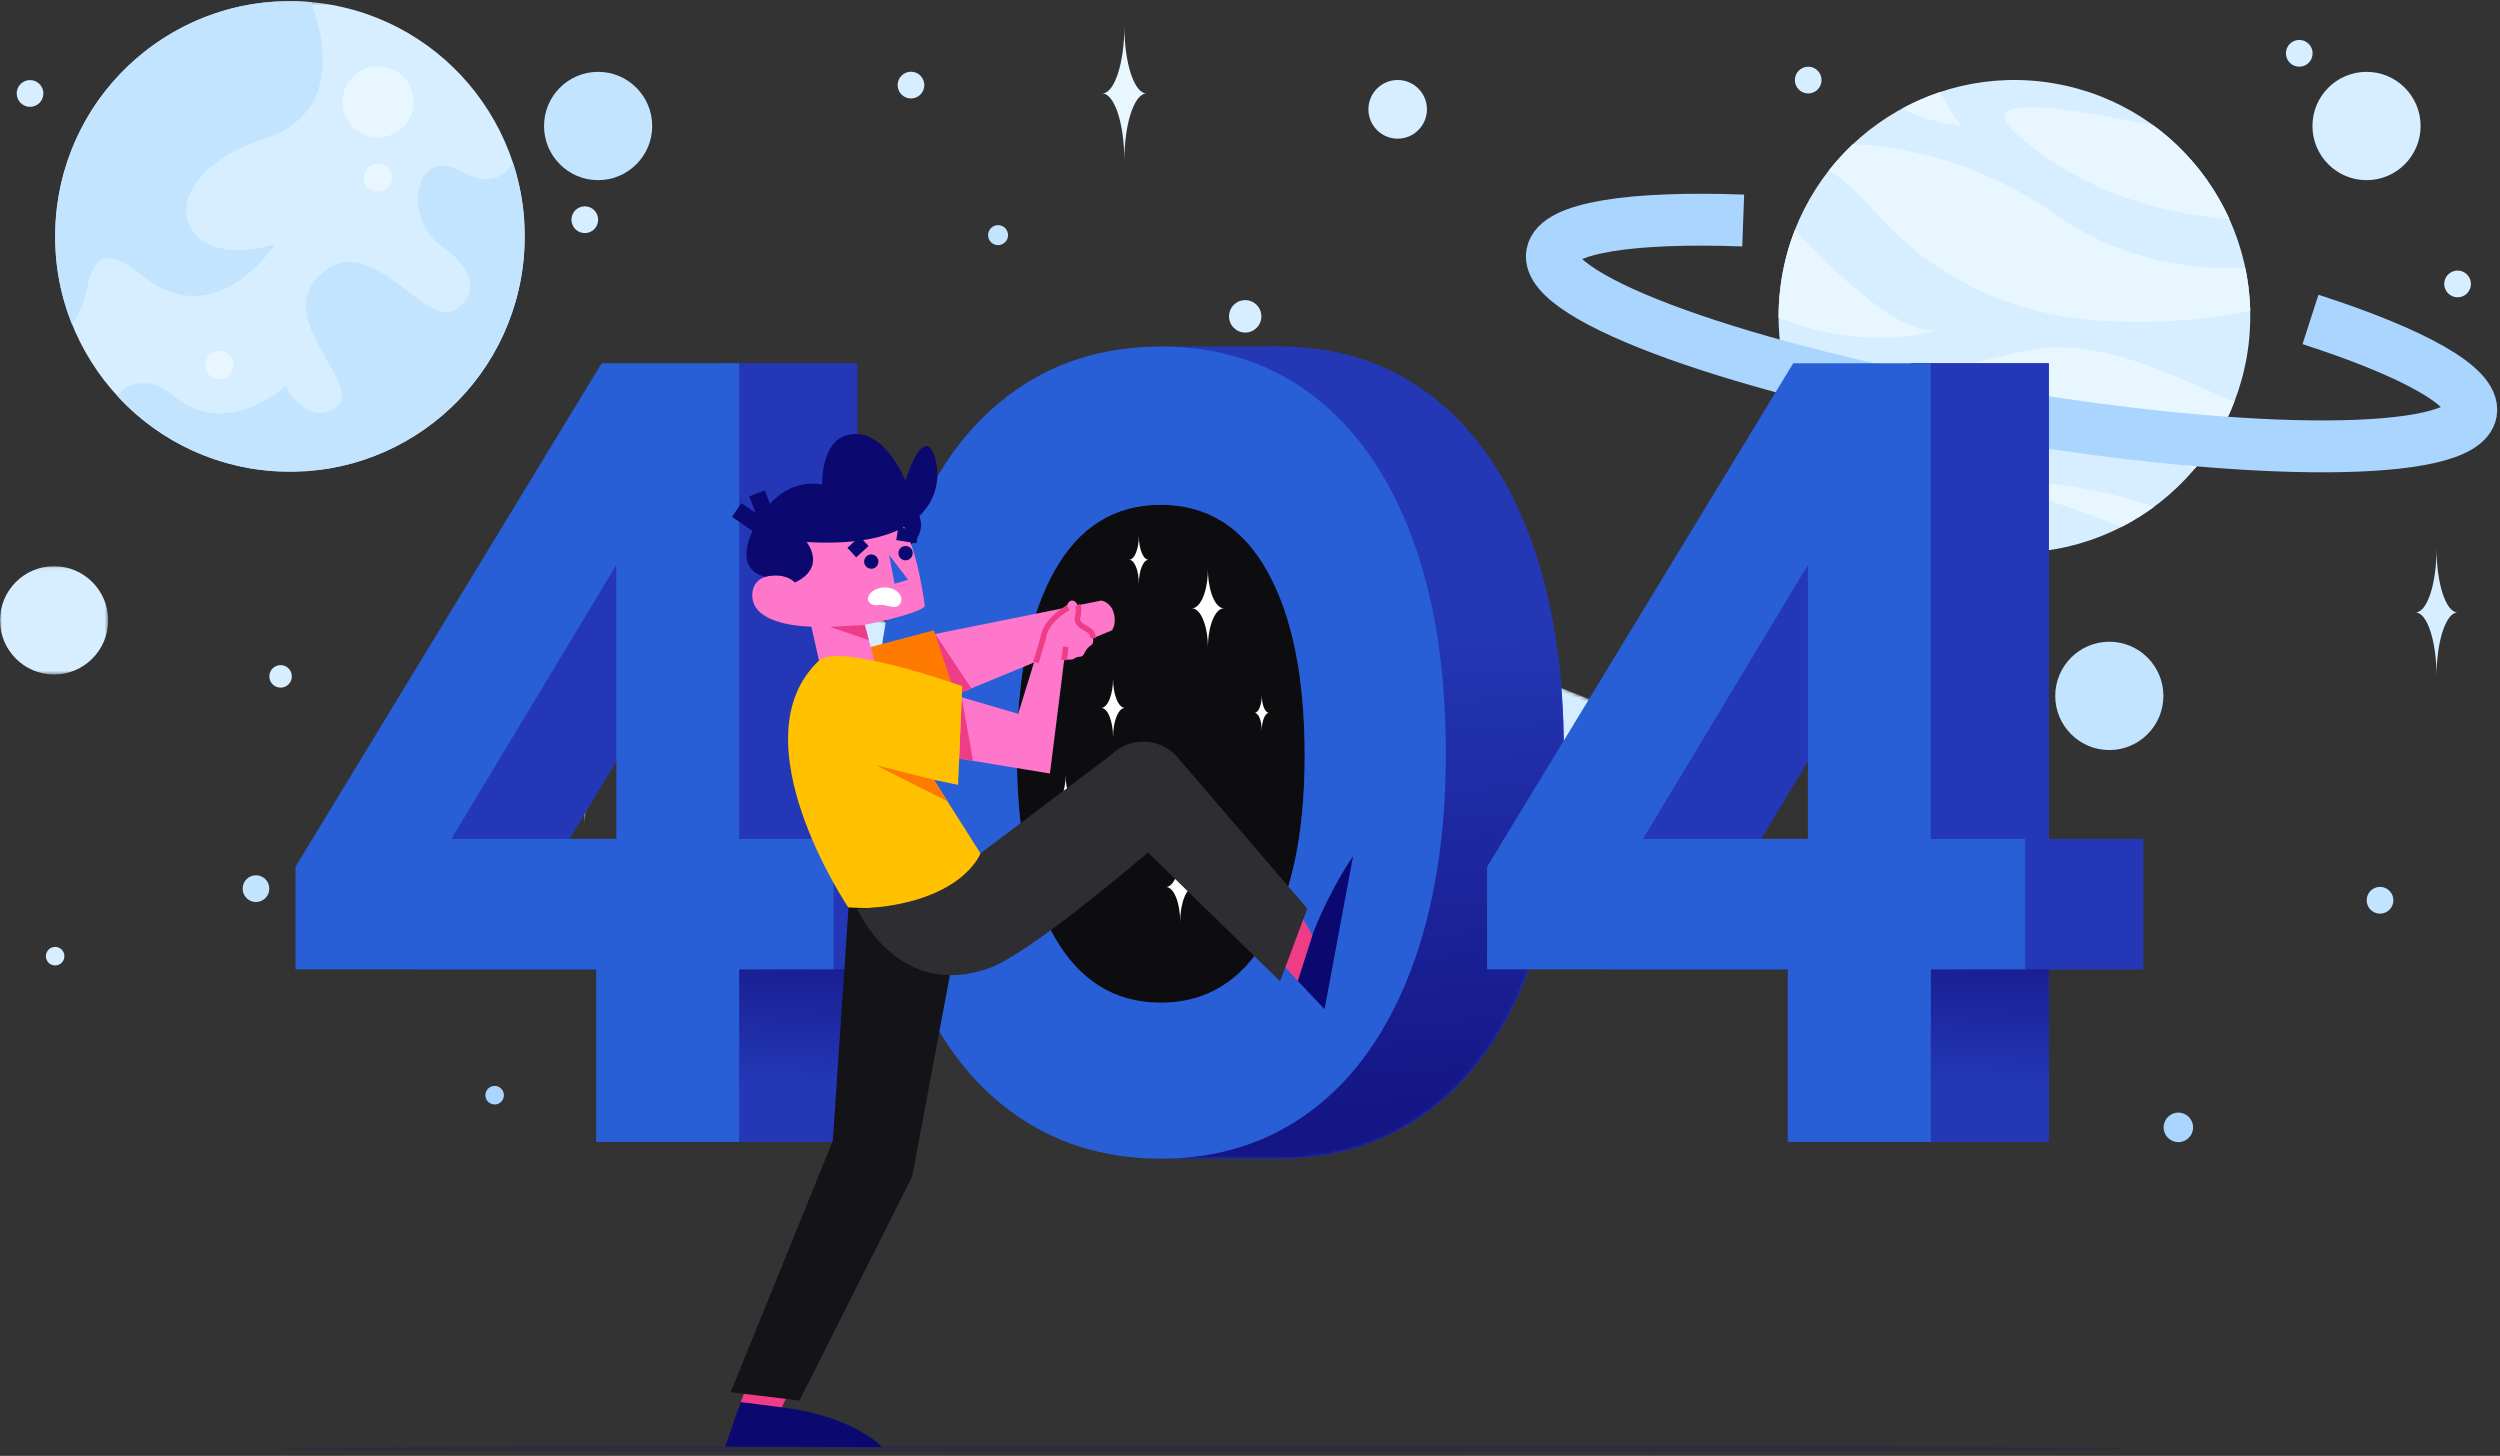 <svg xmlns="http://www.w3.org/2000/svg" xmlns:xlink="http://www.w3.org/1999/xlink" width="680" height="396" viewBox="0 0 680 396" fill="none"><rect x="0" y="0" width="680" height="396" fill="#333333" stroke="none"/><defs><path id="path_0"
        transform="translate(0 0.073) rotate(0 14.708 14.728)"
        d="M0,29.46L29.42,29.46L29.42,0L0,0L0,29.46Z" /><path id="path_1"
        transform="translate(0.109 0.281) rotate(0 98.785 49.109)"
        d="M188.58,98.22L197.57,75.76L8.99,0L0,22.46L188.58,98.22Z" /><linearGradient id="linear_0" x1="2.274%" y1="11.436%" x2="97.726%" y2="88.564%" gradientUnits="objectBoundingBox"><stop offset="0" stop-color="#D4EEFF" stop-opacity="1" /><stop offset="1" stop-color="#D4EEFF" stop-opacity="1" /></linearGradient><path id="path_2"
        transform="translate(0.167 0.256) rotate(0 82.179 40.717)"
        d="M157.01,81.43L164.36,63.07L7.35,0L0,18.36L157.01,81.43Z" /><linearGradient id="linear_1" x1="2.235%" y1="11.274%" x2="97.765%" y2="88.725%" gradientUnits="objectBoundingBox"><stop offset="0" stop-color="#D4EEFF" stop-opacity="1" /><stop offset="1" stop-color="#D4EEFF" stop-opacity="1" /></linearGradient><path id="path_3"
        transform="translate(0.214 0.308) rotate(0 63.868 64.004)"
        d="M0,128.01L127.74,128.01L127.74,0L0,0L0,128.01Z" /><path id="path_4"
        transform="translate(0.346 0.12) rotate(0 250.618 0.948)"
        d="M0,1.9L501.24,1.9L501.24,0L0,0L0,1.9Z" /><linearGradient id="linear_2" x1="52.04%" y1="-25.777%" x2="49.496%" y2="68.741%" gradientUnits="objectBoundingBox"><stop offset="0" stop-color="#151686" stop-opacity="1" /><stop offset="1" stop-color="#2438B6" stop-opacity="1" /></linearGradient><linearGradient id="linear_3" x1="52.04%" y1="-25.777%" x2="49.497%" y2="68.741%" gradientUnits="objectBoundingBox"><stop offset="0" stop-color="#151686" stop-opacity="1" /><stop offset="1" stop-color="#2438B6" stop-opacity="1" /></linearGradient><path id="path_5"
        transform="translate(0.272 0.348) rotate(0 77.662 110.443)"
        d="M36.28,13.34C24.56,22.22 15.58,34.94 9.35,51.51C3.12,68.08 0,87.78 0,110.6C0,133.22 3.15,152.85 9.47,169.53C15.78,186.18 24.81,198.91 36.53,207.7C39.28,209.77 42.14,211.59 45.12,213.18L45.12,220.89L77.79,220.89C93.57,220.89 107.28,216.49 118.92,207.7C130.55,198.91 139.53,186.18 145.85,169.53C152.17,152.85 155.32,133.22 155.32,110.6C155.32,87.78 152.2,68.08 145.97,51.51C139.74,34.94 130.8,22.22 119.16,13.34C107.53,4.44 93.74,0 77.79,0L45.12,0L45.12,7.69C42.05,9.3 39.11,11.2 36.28,13.34Z" /><linearGradient id="linear_4" x1="51.633%" y1="94.269%" x2="49.396%" y2="33.7%" gradientUnits="objectBoundingBox"><stop offset="0" stop-color="#151686" stop-opacity="1" /><stop offset="1" stop-color="#2438B6" stop-opacity="1" /></linearGradient><path id="path_6"
        transform="translate(0.346 0.017) rotate(0 7.998 35.947)"
        d="M2.54,71.89L16,61.54L12.48,0L0,36.63L2.54,71.89Z" /></defs><g opacity="1" transform="translate(-6.103515488575795e-7 0)  rotate(0 336.441 197.703)"><g opacity="1" transform="translate(0 19.345)  rotate(0 329.244 136.08)"><path id="Fill 1" fill-rule="evenodd" style="fill:#C3E4FF" transform="translate(147.978 0.198)  rotate(0 14.708 14.728)" opacity="1" d="M14.71,0C6.59,0 0,6.59 0,14.73C0,22.86 6.59,29.46 14.71,29.46C22.83,29.46 29.42,22.86 29.42,14.73C29.42,6.59 22.83,0 14.71,0Z " /><path id="Fill 3" fill-rule="evenodd" style="fill:#C3E4FF" transform="translate(559.025 155.208)  rotate(0 14.708 14.728)" opacity="1" d="M14.71,0C6.59,0 0,6.6 0,14.73C0,22.86 6.59,29.46 14.71,29.46C22.83,29.46 29.42,22.86 29.42,14.73C29.42,6.6 22.83,0 14.71,0Z " /><path id="Fill 5" fill-rule="evenodd" style="fill:#D6EEFF" transform="translate(628.988 0.198)  rotate(0 14.708 14.728)" opacity="1" d="M14.71,0C6.59,0 0,6.59 0,14.73C0,22.86 6.59,29.46 14.71,29.46C22.83,29.46 29.42,22.86 29.42,14.73C29.42,6.59 22.83,0 14.71,0Z " /><g opacity="1" transform="translate(0 134.585)  rotate(0 14.753 15.12)"><mask id="mask-0" fill="white"><use xlink:href="#path_0"></use></mask><g mask="url(#mask-0)"></g><g mask="url(#mask-0)"><path id="Fill 7" fill-rule="evenodd" style="fill:#D6EEFF" transform="translate(-0 0.073)  rotate(0 14.708 14.728)" opacity="1" d="M14.71,0C6.59,0 0,6.59 0,14.73C0,22.86 6.59,29.46 14.71,29.46C22.83,29.46 29.42,22.86 29.42,14.73C29.42,6.59 22.83,0 14.71,0Z " /></g></g><path id="Fill 10" fill-rule="evenodd" style="fill:#C3E4FF" transform="translate(287.335 242.199)  rotate(0 14.707 14.728)" opacity="1" d="M14.66,0C9.99,0.01 5.84,2.21 3.15,5.62C1.17,8.12 0,11.29 0,14.73C0,22.86 6.58,29.46 14.71,29.46C15.32,29.46 15.92,29.42 16.51,29.35C23.11,28.54 28.35,23.36 29.27,16.8C29.37,16.13 29.41,15.43 29.41,14.73C29.41,6.59 22.83,0 14.66,0Z " /><path id="Fill 12" fill-rule="evenodd" style="fill:#D6EEFF" transform="translate(303.499 258.599)  rotate(0 6.553 6.473)" opacity="1" d="M10.26,0C4.59,0 0,4.61 0,10.28C0,11.2 0.12,12.1 0.35,12.95C6.94,12.14 12.18,6.96 13.11,0.4C12.2,0.14 11.25,0 10.26,0Z " /><path id="Fill 14" fill-rule="evenodd" style="fill:#D6EEFF" transform="translate(290.481 242.198)  rotate(0 5.78 3.796)" opacity="1" d="M11.51,0C6.84,0.02 2.69,2.21 0,5.62C1.23,6.83 2.92,7.59 4.78,7.59C5.86,7.59 6.88,7.34 7.79,6.89C9.03,6.27 10.05,5.29 10.72,4.09C11.25,3.11 11.56,1.99 11.56,0.81C11.56,0.53 11.54,0.26 11.51,0Z " /><path id="Fill 16" fill-rule="evenodd" style="fill:#D6EEFF" transform="translate(298.263 246.265)  rotate(0 2.618 2.622)" opacity="1" d="M2.62,0C1.17,0 0,1.17 0,2.62C0,4.07 1.17,5.24 2.62,5.24C4.06,5.24 5.24,4.07 5.24,2.62C5.24,1.17 4.06,0 2.62,0Z " /></g><g opacity="1" transform="translate(4.32 0)  rotate(0 334.281 197.703)"><g opacity="1" transform="translate(153.248 139.064)  rotate(0 98.953 49.32)"><mask id="mask-1" fill="white"><use xlink:href="#path_1"></use></mask><g mask="url(#mask-1)"></g><g mask="url(#mask-1)"><path id="Fill 19" fill-rule="evenodd" fill="url(#linear_0)" transform="translate(0.109 0.281)  rotate(0 98.785 49.109)" opacity="1" d="M188.58,98.22L197.57,75.76L8.99,0L0,22.46L188.58,98.22Z " /></g></g><g opacity="1" transform="translate(286.788 136.242)  rotate(0 82.401 41.04)"><mask id="mask-2" fill="white"><use xlink:href="#path_2"></use></mask><g mask="url(#mask-2)"></g><g mask="url(#mask-2)"><path id="Fill 22" fill-rule="evenodd" fill="url(#linear_1)" transform="translate(0.167 0.256)  rotate(0 82.179 40.717)" opacity="1" d="M157.01,81.43L164.36,63.07L7.35,0L0,18.36L157.01,81.43Z " /></g></g><g opacity="1" transform="translate(0 0)  rotate(0 334.281 155.88)"><path id="Fill 25" fill-rule="evenodd" style="fill:#D6EEFF" transform="translate(437.768 198.857)  rotate(0 9.873 9.894)" opacity="1" d="M13.55,0.71C8.49,-1.32 2.74,1.14 0.71,6.21C-1.32,11.29 1.14,17.04 6.2,19.08C11.26,21.11 17.01,18.64 19.04,13.58C21.06,8.5 18.61,2.74 13.55,0.71Z " /><path id="Fill 27" fill-rule="evenodd" style="fill:#D6EEFF" transform="translate(334.356 214.225)  rotate(0 12.079 12.104)" opacity="1" d="M16.57,0.87C10.38,-1.61 3.35,1.4 0.87,7.6C-1.61,13.81 1.4,20.85 7.59,23.34C13.78,25.82 20.81,22.81 23.29,16.61C25.77,10.4 22.76,3.36 16.57,0.87Z " /><path id="Fill 29" fill-rule="evenodd" style="fill:#AAD5FF" transform="translate(339.479 219.36)  rotate(0 6.955 6.97)" opacity="1" d="M9.54,0.5C5.98,-0.93 1.93,0.81 0.5,4.38C-0.93,7.95 0.8,12.01 4.37,13.44C7.93,14.87 11.98,13.13 13.41,9.56C14.84,5.99 13.11,1.93 9.54,0.5Z " /><path id="Fill 31" fill-rule="evenodd" style="fill:#AAD5FF" transform="translate(442.332 203.43)  rotate(0 5.309 5.321)" opacity="1" d="M7.28,0.38C4.56,-0.71 1.47,0.62 0.38,3.34C-0.71,6.07 0.61,9.17 3.33,10.26C6.06,11.35 9.15,10.03 10.24,7.3C11.33,4.57 10.01,1.48 7.28,0.38Z " /><path id="Fill 33" fill-rule="evenodd" style="fill:#D6EEFF" transform="translate(149.712 193.603)  rotate(0 5.037 15.313)" opacity="1" d="M5.04,0C5.04,8.46 2.78,15.31 0,15.31C2.78,15.31 5.04,22.17 5.04,30.63C5.04,22.17 7.29,15.31 10.07,15.31C7.29,15.31 5.04,8.46 5.04,0Z " /><path id="Fill 35" fill-rule="evenodd" style="fill:#C3E4FF" transform="translate(61.673 238.074)  rotate(0 3.632 3.64)" opacity="1" d="M3.63,0C1.63,0 0,1.63 0,3.64C0,5.65 1.63,7.28 3.63,7.28C5.64,7.28 7.26,5.65 7.26,3.64C7.26,1.63 5.64,0 3.63,0Z " /><path id="Fill 37" fill-rule="evenodd" style="fill:#C3E4FF" transform="translate(225.859 229.659)  rotate(0 3.632 3.64)" opacity="1" d="M3.63,0C1.63,0 0,1.63 0,3.64C0,5.65 1.63,7.28 3.63,7.28C5.64,7.28 7.26,5.65 7.26,3.64C7.26,1.63 5.64,0 3.63,0Z " /><path id="Fill 39" fill-rule="evenodd" style="fill:#AAD5FF" transform="translate(188.165 108.135)  rotate(0 6.144 6.157)" opacity="1" d="M6.14,0C2.75,0 0,2.76 0,6.16C0,9.56 2.75,12.31 6.14,12.31C9.54,12.31 12.29,9.56 12.29,6.16C12.29,2.76 9.54,0 6.14,0Z " /><path id="Fill 41" fill-rule="evenodd" style="fill:#D6EEFF" transform="translate(239.835 19.506)  rotate(0 3.632 3.64)" opacity="1" d="M3.63,0C1.63,0 0,1.63 0,3.64C0,5.65 1.63,7.28 3.63,7.28C5.64,7.28 7.26,5.65 7.26,3.64C7.26,1.63 5.64,0 3.63,0Z " /><path id="Fill 43" fill-rule="evenodd" style="fill:#D6EEFF" transform="translate(151.116 56.12)  rotate(0 3.632 3.64)" opacity="1" d="M3.63,0C1.63,0 0,1.63 0,3.64C0,5.65 1.63,7.28 3.63,7.28C5.64,7.28 7.26,5.65 7.26,3.64C7.26,1.63 5.64,0 3.63,0Z " /><path id="Fill 45" fill-rule="evenodd" style="fill:#D6EEFF" transform="translate(0.219 21.78)  rotate(0 3.632 3.64)" opacity="1" d="M3.63,0C1.63,0 0,1.63 0,3.64C0,5.65 1.63,7.28 3.63,7.28C5.64,7.28 7.26,5.65 7.26,3.64C7.26,1.63 5.64,0 3.63,0Z " /><path id="Fill 47" fill-rule="evenodd" style="fill:#D6EEFF" transform="translate(617.449 10.86)  rotate(0 3.632 3.64)" opacity="1" d="M3.63,0C1.63,0 0,1.63 0,3.64C0,5.65 1.63,7.28 3.63,7.28C5.64,7.28 7.26,5.65 7.26,3.64C7.26,1.63 5.64,0 3.63,0Z " /><path id="Fill 49" fill-rule="evenodd" style="fill:#D6EEFF" transform="translate(660.511 73.588)  rotate(0 3.632 3.64)" opacity="1" d="M3.63,0C1.63,0 0,1.63 0,3.64C0,5.65 1.63,7.28 3.63,7.28C5.64,7.28 7.26,5.65 7.26,3.64C7.26,1.63 5.64,0 3.63,0Z " /><path id="Fill 51" fill-rule="evenodd" style="fill:#D6EEFF" transform="translate(472.187 123.521)  rotate(0 3.632 3.64)" opacity="1" d="M3.63,0C1.63,0 0,1.63 0,3.64C0,5.65 1.63,7.28 3.63,7.28C5.64,7.28 7.26,5.65 7.26,3.64C7.26,1.63 5.64,0 3.63,0Z " /><path id="Fill 53" fill-rule="evenodd" style="fill:#D6EEFF" transform="translate(483.882 18.14)  rotate(0 3.632 3.64)" opacity="1" d="M3.63,0C1.63,0 0,1.63 0,3.64C0,5.65 1.63,7.28 3.63,7.28C5.64,7.28 7.26,5.65 7.26,3.64C7.26,1.63 5.64,0 3.63,0Z " /><path id="Fill 55" fill-rule="evenodd" style="fill:#C3E4FF" transform="translate(639.416 241.233)  rotate(0 3.632 3.64)" opacity="1" d="M3.63,0C1.63,0 0,1.63 0,3.64C0,5.65 1.63,7.28 3.63,7.28C5.64,7.28 7.26,5.65 7.26,3.64C7.26,1.63 5.64,0 3.63,0Z " /><path id="Fill 57" fill-rule="evenodd" style="fill:#E8F6FF" transform="translate(295.478 7.086)  rotate(0 6.031 18.334)" opacity="1" d="M6.03,0C6.03,10.12 3.33,18.33 0,18.33C3.33,18.33 6.03,26.54 6.03,36.67C6.03,26.54 8.73,18.33 12.06,18.33C8.73,18.33 6.03,10.12 6.03,0Z " /><path id="Fill 59" fill-rule="evenodd" style="fill:#E8F6FF" transform="translate(483.85 226.329)  rotate(0 7.297 22.184)" opacity="1" d="M7.3,0C7.3,12.25 4.03,22.18 0,22.18C4.03,22.18 7.3,32.12 7.3,44.37C7.3,32.12 10.56,22.18 14.59,22.18C10.56,22.18 7.3,12.25 7.3,0Z " /><path id="Fill 61" fill-rule="evenodd" style="fill:#D6EEFF" transform="translate(197.156 270.697)  rotate(0 6.708 20.396)" opacity="1" d="M6.71,0C6.71,11.26 3.71,20.4 0,20.4C3.71,20.4 6.71,29.53 6.71,40.79C6.71,29.53 9.71,20.4 13.42,20.4C9.71,20.4 6.71,11.26 6.71,0Z " /><path id="Fill 63" fill-rule="evenodd" style="fill:#D6EEFF" transform="translate(652.703 149.195)  rotate(0 5.72 17.391)" opacity="1" d="M5.72,0C5.72,9.6 3.16,17.39 0,17.39C3.16,17.39 5.72,25.18 5.72,34.78C5.72,25.18 8.28,17.39 11.44,17.39C8.28,17.39 5.72,9.6 5.72,0Z " /><path id="Fill 65" fill-rule="evenodd" style="fill:#D6EEFF" transform="translate(373.44 300.417)  rotate(0 3.107 3.114)" opacity="1" d="M3.11,0C1.39,0 0,1.39 0,3.11C0,4.83 1.39,6.23 3.11,6.23C4.82,6.23 6.21,4.83 6.21,3.11C6.21,1.39 4.82,0 3.11,0Z " /><path id="Fill 67" fill-rule="evenodd" style="fill:#D6EEFF" transform="translate(329.978 81.638)  rotate(0 4.401 4.41)" opacity="1" d="M4.4,0C1.97,0 0,1.97 0,4.41C0,6.85 1.97,8.82 4.4,8.82C6.83,8.82 8.8,6.85 8.8,4.41C8.8,1.97 6.83,0 4.4,0Z " /><path id="Fill 69" fill-rule="evenodd" style="fill:#C3E4FF" transform="translate(264.441 61.237)  rotate(0 2.713 2.719)" opacity="1" d="M2.71,0C1.21,0 0,1.22 0,2.72C0,4.22 1.21,5.44 2.71,5.44C4.21,5.44 5.43,4.22 5.43,2.72C5.43,1.22 4.21,0 2.71,0Z " /><path id="Fill 71" fill-rule="evenodd" style="fill:#D6EEFF" transform="translate(367.888 21.758)  rotate(0 7.961 7.979)" opacity="1" d="M7.96,0C3.56,0 0,3.57 0,7.98C0,12.38 3.56,15.96 7.96,15.96C12.36,15.96 15.92,12.38 15.92,7.98C15.92,3.57 12.36,0 7.96,0Z " /><path id="Fill 73" fill-rule="evenodd" style="fill:#AAD5FF" transform="translate(584.183 302.627)  rotate(0 4.01 4.018)" opacity="1" d="M4.01,0C1.8,0 0,1.8 0,4.02C0,6.24 1.8,8.04 4.01,8.04C6.22,8.04 8.02,6.24 8.02,4.02C8.02,1.8 6.22,0 4.01,0Z " /><path id="Fill 75" fill-rule="evenodd" style="fill:#AAD5FF" transform="translate(127.703 295.364)  rotate(0 2.521 2.527)" opacity="1" d="M2.52,0C1.13,0 0,1.13 0,2.53C0,3.92 1.13,5.05 2.52,5.05C3.91,5.05 5.04,3.92 5.04,2.53C5.04,1.13 3.91,0 2.52,0Z " /><path id="Fill 77" fill-rule="evenodd" style="fill:#AAD5FF" transform="translate(398.752 137.148)  rotate(0 2.521 2.527)" opacity="1" d="M2.52,0C1.13,0 0,1.13 0,2.53C0,3.92 1.13,5.05 2.52,5.05C3.91,5.05 5.04,3.92 5.04,2.53C5.04,1.13 3.91,0 2.52,0Z " /><path id="Fill 79" fill-rule="evenodd" style="fill:#D6EEFF" transform="translate(288.48 164.06)  rotate(0 2.521 2.527)" opacity="1" d="M2.52,0C1.13,0 0,1.13 0,2.53C0,3.92 1.13,5.05 2.52,5.05C3.91,5.05 5.04,3.92 5.04,2.53C5.04,1.13 3.91,0 2.52,0Z " /><path id="Fill 81" fill-rule="evenodd" style="fill:#D6EEFF" transform="translate(204.446 120.611)  rotate(0 2.521 2.527)" opacity="1" d="M2.52,0C1.13,0 0,1.13 0,2.53C0,3.92 1.13,5.05 2.52,5.05C3.91,5.05 5.04,3.92 5.04,2.53C5.04,1.13 3.91,0 2.52,0Z " /><path id="Fill 83" fill-rule="evenodd" style="fill:#D6EEFF" transform="translate(8.158 257.553)  rotate(0 2.521 2.527)" opacity="1" d="M2.52,0C1.13,0 0,1.13 0,2.53C0,3.92 1.13,5.05 2.52,5.05C3.91,5.05 5.04,3.92 5.04,2.53C5.04,1.13 3.91,0 2.52,0Z " /><path id="Fill 85" fill-rule="evenodd" style="fill:#D6EEFF" transform="translate(178.447 164.06)  rotate(0 2.521 2.527)" opacity="1" d="M2.52,0C1.13,0 0,1.13 0,2.53C0,3.92 1.13,5.05 2.52,5.05C3.91,5.05 5.04,3.92 5.04,2.53C5.04,1.13 3.91,0 2.52,0Z " /><path id="Fill 87" fill-rule="evenodd" style="fill:#D6EEFF" transform="translate(68.938 180.91)  rotate(0 3.061 3.067)" opacity="1" d="M3.06,0C1.37,0 0,1.37 0,3.07C0,4.76 1.37,6.13 3.06,6.13C4.75,6.13 6.12,4.76 6.12,3.07C6.12,1.37 4.75,0 3.06,0Z " /><g opacity="1" transform="translate(10.458 0)  rotate(0 64.05 64.44)"><mask id="mask-3" fill="white"><use xlink:href="#path_3"></use></mask><g mask="url(#mask-3)"></g><g mask="url(#mask-3)"><path id="Fill 89" fill-rule="evenodd" style="fill:#D6EEFF" transform="translate(0.214 0.308)  rotate(0 63.868 64.004)" opacity="1" d="M127.21,72.15C131.7,37.08 106.98,5.02 71.99,0.52C37.01,-3.97 5.02,20.8 0.52,55.86C-3.96,90.92 20.76,122.98 55.74,127.48C90.73,131.98 122.72,107.21 127.21,72.15Z " /></g></g><path id="Fill 92" fill-rule="evenodd" style="fill:#E8F6FF" transform="translate(88.837 18.005)  rotate(0 9.672 9.692)" opacity="1" d="M19.26,10.92C19.94,5.62 16.2,0.76 10.9,0.08C5.6,-0.6 0.76,3.15 0.08,8.46C-0.6,13.77 3.14,18.62 8.44,19.3C13.74,19.99 18.58,16.23 19.26,10.92Z " /><path id="Fill 94" fill-rule="evenodd" style="fill:#E8F6FF" transform="translate(94.617 44.432)  rotate(0 3.856 3.864)" opacity="1" d="M7.68,4.36C7.95,2.24 6.46,0.3 4.35,0.03C2.23,-0.24 0.3,1.26 0.03,3.37C-0.24,5.49 1.25,7.42 3.37,7.7C5.48,7.97 7.41,6.47 7.68,4.36Z " /><path id="Fill 96" fill-rule="evenodd" style="fill:#E8F6FF" transform="translate(51.491 95.406)  rotate(0 3.856 3.864)" opacity="1" d="M7.68,4.36C7.95,2.24 6.46,0.3 4.35,0.03C2.23,-0.24 0.3,1.26 0.03,3.37C-0.24,5.49 1.25,7.42 3.37,7.7C5.48,7.97 7.41,6.47 7.68,4.36Z " /><path id="Fill 98" fill-rule="evenodd" style="fill:#C3E4FF" transform="translate(10.672 0.311)  rotate(0 36.4 43.89)" opacity="1" d="M59.81,66.11C32.24,74.57 24.61,48.08 56.65,37.56C76.52,31.05 74.25,13.02 69.66,0.27C35.6,-2.86 4.91,21.58 0.52,55.86C-0.91,67.07 0.64,77.98 4.56,87.78C5.9,85.91 6.93,84.09 7.45,82.64C9.78,76.13 9.17,62.76 23.77,74.67C43.72,90.93 59.81,66.11 59.81,66.11Z " /><path id="Fill 100" fill-rule="evenodd" style="fill:#C3E4FF" transform="translate(27.613 44.288)  rotate(0 55.398 42.015)" opacity="1" d="M93.6,2.39C80.32,-4.94 77.6,15.59 88.37,22.79C94.45,26.85 99.82,34.28 92.3,39.7C84.06,45.65 69.91,19.44 56.83,29.08C39.26,42.02 70.07,61.45 58.31,67.25C50.96,70.88 45.69,60.7 45.69,60.7C45.69,60.7 29.63,75.69 15.08,63.19C10.24,59.03 3.52,58.55 0,63.43C9.82,74.11 23.31,81.51 38.8,83.5C73.79,88 105.79,63.22 110.28,28.17C111.53,18.37 110.5,8.8 107.59,0C105.51,3.44 101.39,6.69 93.6,2.39Z " /><path id="Fill 102" fill-rule="evenodd" style="fill:#D6EEFF" transform="translate(479.452 21.758)  rotate(0 64.154 64.29)" opacity="1" d="M75.02,0.94C40.11,-5.08 6.94,18.41 0.94,53.4C-5.07,88.39 18.37,121.62 53.29,127.64C88.2,133.66 121.37,110.17 127.37,75.18C133.38,40.19 109.93,6.96 75.02,0.94Z " /><path id="Fill 104" fill-rule="evenodd" style="fill:#E8F6FF" transform="translate(493.116 39.185)  rotate(0 57.313 24.215)" opacity="1" d="M113.3,33.75C99.12,34.27 79.72,31.87 61.67,19.17C40.41,4.23 19.33,0.62 6.59,0C4.22,2.22 2.02,4.63 0,7.2C12.15,14.25 14.66,26.56 39.84,39.27C66.67,52.8 100.86,48.1 114.63,45.37C114.53,41.42 114.09,37.53 113.3,33.75Z " /><path id="Fill 106" fill-rule="evenodd" style="fill:#E8F6FF" transform="translate(479.451 62.548)  rotate(0 21.906 14.68)" opacity="1" d="M4.44,0C2.88,4 1.69,8.21 0.94,12.61C0.28,16.4 -0.01,20.16 0,23.88C25.42,33.88 42.87,27.21 43.81,26.83C34.1,30.38 13.49,9.78 4.44,0Z " /><path id="Fill 108" fill-rule="evenodd" style="fill:#E8F6FF" transform="translate(481.813 94.481)  rotate(0 60.825 16.564)" opacity="1" d="M61.8,1.56C39.96,7.48 13.75,8.68 0,8.87C1.64,14.74 4.11,20.32 7.29,25.45C16.87,26.3 28.68,26.1 41.49,23.16C64.3,17.93 94.72,27.18 110.74,33.13C115.31,27.73 119.03,21.53 121.65,14.7C105.84,8.65 84.19,-4.51 61.8,1.56Z " /><path id="Fill 110" fill-rule="evenodd" style="fill:#E8F6FF" transform="translate(525.841 130.801)  rotate(0 27.864 6.258)" opacity="1" d="M0,1.22C10.91,-0.7 31.11,6.16 46.9,12.52C49.98,10.94 52.94,9.11 55.73,7.06C24.06,-3.65 1.35,0.93 0,1.22Z " /><path id="Fill 112" fill-rule="evenodd" style="fill:#E8F6FF" transform="translate(540.828 29.162)  rotate(0 30.62 15.207)" opacity="1" d="M40.66,5C12.23,-1.02 -8.1,-3.01 3.16,7.12C23.61,25.53 48.95,29.58 61.24,30.41C56.69,20.36 49.6,11.57 40.66,5Z " /><path id="Fill 114" fill-rule="evenodd" style="fill:#E8F6FF" transform="translate(497.874 131.12)  rotate(0 26.475 9.609)" opacity="1" d="M0,0C9.1,9.29 21.08,15.91 34.87,18.28C40.99,19.34 47.07,19.48 52.95,18.82C33.44,4.08 11.11,0.72 0,0Z " /><path id="Fill 116" fill-rule="evenodd" style="fill:#E8F6FF" transform="translate(513.05 25.033)  rotate(0 8.356 4.605)" opacity="1" d="M10.34,0C6.75,1.2 3.29,2.71 0,4.5C6.37,8.09 14.67,9.03 16.71,9.21C15.19,8.66 12.65,4.45 10.34,0Z " /><path id="Fill 118" fill-rule="evenodd" style="fill:#E8F6FF" transform="translate(529.771 34.07)  rotate(0 0.231 0.202)" opacity="1" d="M0,0.17C0.17,0.23 0.32,0.25 0.46,0.21C0.46,0.21 0.3,0.2 0,0.17Z " /><path  id="Stroke 120" style="stroke:#AAD5FF; stroke-width:14.112; stroke-opacity:1; stroke-dasharray:0 0" transform="translate(417.791 59.76)  rotate(0 125.037 30.827)" d="M206.34,27.13C234.07,36.08 251.2,45.41 250.02,52.36C247.92,64.54 190.28,64.78 121.26,52.89C52.24,41 -2.03,21.48 0.05,9.3C1.28,2.16 21.58,-0.88 52.04,0.22 " /></g><g opacity="1" transform="translate(71.596 94.266)  rotate(0 253.518 150.57)"><g opacity="1" transform="translate(0 298.74)  rotate(0 250.8 1.2)"><mask id="mask-4" fill="white"><use xlink:href="#path_4"></use></mask><g mask="url(#mask-4)"></g><g mask="url(#mask-4)"><path id="Fill 123" fill-rule="evenodd" style="fill:#121274" transform="translate(0.346 0.12)  rotate(0 250.618 0.948)" opacity="0.23" d="M250.62,0C112.23,0 0,0.42 0,0.95C0,1.47 112.23,1.9 250.62,1.9C389.01,1.9 501.24,1.47 501.24,0.95C501.24,0.42 389.01,0 250.62,0Z " /></g></g><path id="Fill 126" fill-rule="evenodd" style="fill:#2438B7" transform="translate(36.574 4.547)  rotate(0 73.175 105.897)" opacity="1" d="M87.264 54.842L42.384 129.382L87.264 129.382L87.264 54.842Z M81.78 164.84L81.78 211.79L120.67 211.79L120.67 164.84L146.35 164.84L146.35 129.38L120.67 129.38L120.67 0L83.27 0L0 136.95L0 164.84L81.78 164.84Z " /><path id="Fill 128" fill-rule="evenodd" style="fill:#2438B7" transform="translate(194.144 0.002)  rotate(0 77.663 110.442)" opacity="1" d="M116.934 111.205C116.934 89.995 113.564 73.325 106.834 61.205C100.094 49.075 90.414 43.025 77.784 43.025C65.154 43.025 55.474 49.075 48.744 61.205C42.014 73.325 38.644 89.995 38.644 111.205C38.644 132.215 42.054 148.665 48.864 160.585C55.674 172.505 65.324 178.465 77.784 178.465C90.254 178.465 99.884 172.505 106.704 160.585C113.524 148.665 116.934 132.215 116.934 111.205Z M36.53 207.7C48.24 216.49 61.99 220.88 77.79 220.88C93.58 220.88 107.28 216.49 118.93 207.7C130.55 198.91 139.53 186.18 145.85 169.53C152.17 152.85 155.33 133.21 155.33 110.6C155.33 87.78 152.2 68.08 145.97 51.51C139.75 34.94 130.8 22.22 119.18 13.34C107.53 4.44 93.74 0 77.79 0C61.83 0 48 4.44 36.27 13.34C24.56 22.22 15.58 34.94 9.35 51.51C3.12 68.08 0 87.78 0 110.6C0 133.21 3.15 152.85 9.47 169.53C15.78 186.18 24.81 198.91 36.53 207.7Z " /><path id="Fill 130" fill-rule="evenodd" style="fill:#2438B7" transform="translate(360.686 4.547)  rotate(0 73.175 105.897)" opacity="1" d="M87.264 54.842L42.384 129.382L87.264 129.382L87.264 54.842Z M120.67 164.84L146.35 164.84L146.35 129.38L120.67 129.38L120.67 0L83.27 0L0 136.95L0 164.84L81.78 164.84L81.78 211.79L120.67 211.79L120.67 164.84Z " /><path id="Fill 132" fill-rule="evenodd" style="fill:#2438B7" transform="translate(239.268 0)  rotate(0 16.569 110.443)" opacity="1" d="M33.14,220.89L33.14,0L0,0L0,220.89L33.14,220.89Z " /><path id="Fill 134" fill-rule="evenodd" style="fill:#2438B7" transform="translate(36.574 4.547)  rotate(0 73.175 105.897)" opacity="1" d="M87.264 54.842L42.384 129.382L87.264 129.382L87.264 54.842Z M120.67 211.79L120.67 164.84L146.35 164.84L146.35 129.38L120.67 129.38L120.67 0L83.27 0L0 136.95L0 164.84L81.78 164.84L81.78 211.79L120.67 211.79Z " /><path id="Fill 135" fill-rule="evenodd" style="fill:#2438B7" transform="translate(360.686 4.547)  rotate(0 73.175 105.897)" opacity="1" d="M87.264 54.842L42.384 129.382L87.264 129.382L87.264 54.842Z M81.78 211.79L120.67 211.79L120.67 164.84L146.35 164.84L146.35 129.38L120.67 129.38L120.67 0L83.27 0L0 136.95L0 164.84L81.78 164.84L81.78 211.79Z " /></g><path id="Fill 137" fill-rule="evenodd" fill="url(#linear_2)" transform="translate(520.836 263.642)  rotate(0 16.058 23.482)" opacity="1" d="M32.12,46.96L32.12,0L0,0L0,46.96L32.12,46.96Z " /><path id="Fill 139" fill-rule="evenodd" fill="url(#linear_3)" transform="translate(196.722 263.642)  rotate(0 16.058 23.482)" opacity="1" d="M32.12,46.96L32.12,0L0,0L0,46.96L32.12,46.96Z " /><g opacity="1" transform="translate(265.47 93.918)  rotate(0 78.083 110.88)"><mask id="mask-5" fill="white"><use xlink:href="#path_5"></use></mask><g mask="url(#mask-5)"></g><g mask="url(#mask-5)"><path id="Fill 141" fill-rule="evenodd" fill="url(#linear_4)" transform="translate(0.272 0.348)  rotate(0 77.662 110.443)" opacity="1" d="M0,110.6C0,133.22 3.15,152.85 9.47,169.53C15.78,186.18 24.81,198.91 36.53,207.7C39.28,209.77 42.14,211.59 45.12,213.18L45.12,220.89L77.79,220.89C93.57,220.89 107.28,216.49 118.92,207.7C130.55,198.91 139.53,186.18 145.85,169.53C152.17,152.85 155.32,133.22 155.32,110.6C155.32,87.78 152.2,68.08 145.97,51.51C139.74,34.94 130.8,22.22 119.16,13.34C107.53,4.44 93.74,0 77.79,0L45.12,0L45.12,7.69C42.05,9.3 39.11,11.2 36.28,13.34C24.56,22.22 15.58,34.94 9.35,51.51C3.12,68.08 0,87.78 0,110.6Z " /></g></g><g opacity="1" transform="translate(76.055 94.266)  rotate(0 235.231 110.443)"><path id="Fill 144" fill-rule="evenodd" style="fill:#0D0D0F" transform="translate(196.215 43.025)  rotate(0 39.143 67.72)" opacity="1" d="M68.19,18.18C61.45,6.07 51.77,0 39.14,0C26.51,0 16.83,6.07 10.1,18.18C3.37,30.3 0,46.97 0,68.17C0,89.19 3.41,105.64 10.22,117.56C17.03,129.48 26.67,135.44 39.14,135.44C51.61,135.44 61.25,129.48 68.06,117.56C74.87,105.64 78.29,89.19 78.29,68.17C78.29,46.97 74.92,30.3 68.19,18.18Z " /><path id="Fill 146" fill-rule="evenodd" style="fill:#FFFFFF" transform="translate(226.744 51.472)  rotate(0 2.651 6.523)" opacity="1" d="M2.65,0C2.65,3.6 1.46,6.52 0,6.52C1.46,6.52 2.65,9.44 2.65,13.05C2.65,9.44 3.84,6.52 5.3,6.52C3.84,6.52 2.65,3.6 2.65,0Z " /><path id="Fill 148" fill-rule="evenodd" style="fill:#FFFFFF" transform="translate(243.82 60.464)  rotate(0 4.36 10.727)" opacity="1" d="M4.36,0C4.36,5.92 2.41,10.73 0,10.73C2.41,10.73 4.36,15.53 4.36,21.45C4.36,15.53 6.31,10.73 8.72,10.73C6.31,10.73 4.36,5.92 4.36,0Z " /><path id="Fill 150" fill-rule="evenodd" style="fill:#FFFFFF" transform="translate(219.133 90.301)  rotate(0 3.245 7.983)" opacity="1" d="M3.24,0C3.24,4.41 1.79,7.98 0,7.98C1.79,7.98 3.24,11.56 3.24,15.97C3.24,11.56 4.7,7.98 6.49,7.98C4.7,7.98 3.24,4.41 3.24,0Z " /><path id="Fill 152" fill-rule="evenodd" style="fill:#FFFFFF" transform="translate(260.859 94.78)  rotate(0 1.971 4.85)" opacity="1" d="M1.97,0C1.97,2.68 1.09,4.85 0,4.85C1.09,4.85 1.97,7.02 1.97,9.7C1.97,7.02 2.85,4.85 3.94,4.85C2.85,4.85 1.97,2.68 1.97,0Z " /><path id="Fill 154" fill-rule="evenodd" style="fill:#FFFFFF" transform="translate(236.767 137.482)  rotate(0 3.866 9.511)" opacity="1" d="M3.87,0C3.87,5.25 2.13,9.51 0,9.51C2.13,9.51 3.87,13.77 3.87,19.02C3.87,13.77 5.6,9.51 7.73,9.51C5.6,9.51 3.87,5.25 3.87,0Z " /><path id="Fill 156" fill-rule="evenodd" style="fill:#FFFFFF" transform="translate(206.516 116.63)  rotate(0 2.961 7.286)" opacity="1" d="M2.96,0C2.96,4.02 1.64,7.29 0,7.29C1.64,7.29 2.96,10.55 2.96,14.57C2.96,10.55 4.29,7.29 5.92,7.29C4.29,7.29 2.96,4.02 2.96,0Z " /><path id="Fill 158" fill-rule="evenodd" style="fill:#285FD7" transform="translate(0 4.546)  rotate(0 73.175 105.897)" opacity="1" d="M87.264 54.842L42.384 129.382L87.264 129.382L87.264 54.842Z M120.67 129.38L120.67 0L83.27 0L0 136.95L0 164.84L81.78 164.84L81.78 211.79L120.67 211.79L120.67 164.84L146.35 164.84L146.35 129.38L120.67 129.38Z " /><path id="Fill 160" fill-rule="evenodd" style="fill:#285FD7" transform="translate(157.569 0)  rotate(0 77.664 110.443)" opacity="1" d="M116.936 111.195C116.936 89.995 113.566 73.325 106.836 61.205C100.096 49.095 90.416 43.025 77.786 43.025C65.156 43.025 55.476 49.095 48.746 61.205C42.016 73.325 38.646 89.995 38.646 111.195C38.646 132.215 42.056 148.665 48.866 160.585C55.676 172.505 65.316 178.465 77.786 178.465C90.256 178.465 99.896 172.505 106.706 160.585C113.516 148.665 116.936 132.215 116.936 111.195Z M9.35 51.51C5.08 62.86 2.27 75.7 0.93 89.99C0.31 96.55 0 103.42 0 110.6C0 119.81 0.53 128.53 1.57 136.77C3.09 148.72 5.73 159.66 9.47 169.53C15.8 186.18 24.81 198.91 36.53 207.7C48.24 216.49 61.99 220.89 77.79 220.89C93.58 220.89 107.28 216.49 118.92 207.7C130.55 198.91 139.53 186.18 145.85 169.53C152.16 152.85 155.33 133.22 155.33 110.6C155.33 87.78 152.21 68.08 145.98 51.51C139.75 34.94 130.8 22.22 119.18 13.34C107.53 4.44 93.74 0 77.79 0C61.84 0 48 4.44 36.28 13.34C24.56 22.22 15.58 34.94 9.35 51.51Z " /><path id="Fill 162" fill-rule="evenodd" style="fill:#285FD7" transform="translate(324.111 4.546)  rotate(0 73.175 105.897)" opacity="1" d="M87.264 54.842L42.384 129.382L87.264 129.382L87.264 54.842Z M81.78 211.79L120.67 211.79L120.67 164.84L146.35 164.84L146.35 129.38L120.67 129.38L120.67 0L83.27 0L0 136.95L0 164.84L81.78 164.84L81.78 211.79Z " /></g><g opacity="1" transform="translate(351.546 233.385)  rotate(0 8.276 36)"><mask id="mask-6" fill="white"><use xlink:href="#path_6"></use></mask><g mask="url(#mask-6)"></g><g mask="url(#mask-6)"></g></g></g><g opacity="1" transform="translate(197.186 117.985)  rotate(0 85.639 137.88)"><path id="Fill 168" fill-rule="evenodd" style="fill:#EF3C86" transform="translate(3.695 252.195)  rotate(0 7.366 8.873)" opacity="1" d="M9.4,17.75L14.73,6.29L4.82,0L0,12.8L9.4,17.75Z " /><path id="Fill 170" fill-rule="evenodd" style="fill:#0B096F" transform="translate(0.057 263.366)  rotate(0 21.359 6.129)" opacity="1" d="M0,12.16L42.72,12.26C42.72,12.26 35.15,3.87 15.42,1.46L4.2,0L0,12.16Z " /><path id="Fill 172" fill-rule="evenodd" style="fill:#131318" transform="translate(1.562 125.702)  rotate(0 31.18 68.629)" opacity="1" d="M27.78,66.63L0,134.99L18.71,137.26L49.36,76.34L62.36,6.99L32.26,0L27.78,66.63Z " /><path id="Fill 174" fill-rule="evenodd" style="fill:#FF77CA" transform="translate(55.753 45.369)  rotate(0 25.141 13.945)" opacity="1" d="M1.55,27.89L49.51,8.1C49.51,8.1 50.85,6.36 49.99,3.35C49.14,0.33 46.59,0 46.59,0L0,9.38L1.55,27.89Z " /><path id="Fill 176" fill-rule="evenodd" style="fill:#FF77CA" transform="translate(47.805 55.71)  rotate(0 22.439 18.349)" opacity="1" d="M0,30.02L40.59,36.7L44.88,2.54L38.27,0L31.95,20.47L2.97,11.96L0,30.02Z " /><path id="Fill 178" fill-rule="evenodd" style="fill:#FE7A00" transform="translate(25.583 53.464)  rotate(0 18.751 8.795)" opacity="1" d="M0,8.23L37.5,17.59L31.24,0L0,8.23Z " /><path  id="Stroke 180" style="stroke:#0B096F; stroke-width:4.536; stroke-opacity:1; stroke-dasharray:0 0" transform="translate(3.19 16.2)  rotate(0 4.076 4.261)" d="M5.52,0L8.15,6.75L5.79,8.52L0,4.54 " /><path id="Fill 182" fill-rule="evenodd" style="fill:#0B096F" transform="translate(47.299 15.156)  rotate(0 3.017 8.349)" opacity="1" d="M0.94,16.7C12.93,9.8 0,0 0,0L0.94,16.7Z " /><path id="Fill 184" fill-rule="evenodd" style="fill:#FF77CA" transform="translate(7.432 17.138)  rotate(0 23.462 23.641)" opacity="1" d="M40.76,7.03L26.8,0L9.14,6.35L11.61,23.31C9.9,20.78 0.34,19.66 0.01,26.51C-0.42,35.33 16.07,35.32 16.07,35.32L18.77,47.28L33.44,45.37L30.6,34.84C30.6,34.84 44.49,32.12 46.92,29.85C46.92,29.85 45.41,15.92 40.76,7.03Z " /><path id="Fill 186" fill-rule="evenodd" style="fill:#0B096F" transform="translate(5.859 0.051)  rotate(0 25.964 20.199)" opacity="1" d="M13.18,40.4C21.96,36.25 16.35,29.39 16.35,29.39C60.36,32.03 52.47,3.71 49.24,3.29C46.01,2.88 43.27,12.83 43.27,12.83C43.27,12.83 37.38,-2.43 27.27,0.34C20.17,2.27 20.58,13.79 20.58,13.79C20.58,13.79 9.98,10.81 2.7,24.25C-4.57,37.69 5.16,38.83 5.16,38.83C10.66,37.51 13.18,40.4 13.18,40.4Z " /><path id="Fill 188" fill-rule="evenodd" style="fill:#FFFFFF" transform="translate(38.886 41.8)  rotate(0 4.558 2.651)" opacity="1" d="M2.89,4.79C5.01,4.39 7.5,6.38 8.76,4.43C10.08,2.38 7.55,-0.41 3.78,0.05C1.24,0.36 -0.46,2.35 0.11,3.64C0.55,4.62 1.74,5 2.89,4.79Z " /><path id="Fill 190" fill-rule="evenodd" style="fill:#EF3C86" transform="translate(28.552 51.983)  rotate(0 5.285 2.065)" opacity="1" d="M0,0.56L10.57,4.13L9.48,0L0,0.56Z " /><path id="Fill 192" fill-rule="evenodd" style="fill:#285FD7" transform="translate(44.647 32.965)  rotate(0 2.592 3.908)" opacity="1" d="M1.49,7.82L5.18,6.74L0,0L1.49,7.82Z " /><path id="Fill 194" fill-rule="evenodd" style="fill:#EF3C86" transform="translate(57.159 54.407)  rotate(0 4.928 8.323)" opacity="1" d="M0,0L5.49,16.65L9.86,14.84L0,0Z " /><path id="Fill 196" fill-rule="evenodd" style="fill:#EF3C86" transform="translate(63.706 71.671)  rotate(0 1.884 8.647)" opacity="1" d="M0.7,0L0,16.67L3.77,17.29L0.7,0Z " /><path id="Fill 198" fill-rule="evenodd" style="fill:#0B096F" transform="translate(37.86 32.818)  rotate(0 1.944 1.954)" opacity="1" d="M1.1,0.19C0.13,0.66 -0.27,1.83 0.19,2.8C0.66,3.77 1.82,4.18 2.79,3.71C3.75,3.25 4.16,2.08 3.7,1.11C3.23,0.13 2.07,-0.27 1.1,0.19Z " /><path id="Fill 200" fill-rule="evenodd" style="fill:#0B096F" transform="translate(47.184 30.517)  rotate(0 1.944 1.954)" opacity="1" d="M1.1,0.19C0.13,0.66 -0.27,1.83 0.19,2.8C0.66,3.77 1.82,4.18 2.79,3.71C3.75,3.25 4.16,2.08 3.69,1.11C3.23,0.13 2.07,-0.27 1.1,0.19Z " /><path id="Fill 202" fill-rule="evenodd" style="fill:#FFC100" transform="translate(17.166 60.47)  rotate(0 29.623 35.71)" opacity="1" d="M21.82,68.51C41.57,67.41 59.25,71.42 59.25,71.42L52.34,53.67L39.66,33.66L46.24,35.03L47.37,8.16C47.37,8.16 13.73,-3.78 8.42,1.22C-14.39,22.7 16.38,68.36 16.38,68.36C16.38,68.36 20.46,68.58 21.82,68.51Z " /><path id="Fill 204" fill-rule="evenodd" style="fill:#EF3C86" transform="translate(148.332 131.584)  rotate(0 7.381 8.62)" opacity="1" d="M14.76,10.57L8.73,0L0,9.09L7.48,17.24L14.76,10.57Z " /><path id="Fill 206" fill-rule="evenodd" style="fill:#2D2D32" transform="translate(35.986 83.734)  rotate(0 61.207 32.587)" opacity="1" d="M86.88,4C82.12,-1.19 74.02,-1.36 69.05,3.63L33.52,30.4C33.52,30.4 28.49,44.32 0,45.47C0,45.47 10.81,70.5 35.86,61.63C47.14,57.63 79.08,30.16 79.08,30.16L115.01,65.17L122.41,45.41L86.88,4Z " /><path  id="Stroke 208" style="stroke:#0B096F; stroke-width:3.528; stroke-opacity:1; stroke-dasharray:0 0" transform="translate(34.502 29.232)  rotate(0 1.679 1.547)" d="M3.36,0L0,3.09 " /><path  id="Stroke 210" style="stroke:#0B096F; stroke-width:3.528; stroke-opacity:1; stroke-dasharray:0 0" transform="translate(46.866 27.181)  rotate(0 2.75 0.444)" d="M0,0L5.5,0.89 " /><path id="Fill 212" fill-rule="evenodd" style="fill:#0B096F" transform="translate(155.815 114.919)  rotate(0 7.516 20.794)" opacity="1" d="M7.28,41.59L15.03,0C15.03,0 9.38,7.86 4.32,20.44L0,33.91L7.28,41.59Z " /><path id="Fill 214" fill-rule="evenodd" style="fill:#FE7A00" transform="translate(41.037 90.135)  rotate(0 9.75 4.926)" opacity="1" d="M0,0L19.5,9.85L15.79,3.99L0,0Z " /><path id="Fill 216" fill-rule="evenodd" style="fill:#FF77CA" transform="translate(85.845 45.369)  rotate(0 7.169 8.036)" opacity="1" d="M13.64,12.24C14.98,11.48 14.07,8.79 13.49,8.33C12.91,7.87 9.36,6.74 10.2,3.9C10.95,1.36 9.03,-1.12 7.61,0.53C7.35,0.84 7.03,1.82 7.03,1.82C7.03,1.82 3.24,4.78 0.55,9.44C-2.15,14.11 6,15.91 6,15.91C6,15.91 8.52,16.37 9.24,15.74C9.96,15.12 10.85,15.43 11.37,15.09C11.9,14.76 12.3,13 13.64,12.24Z " /><path  id="Stroke 218" style="stroke:#EF3C86; stroke-width:1.512; stroke-opacity:1; stroke-dasharray:0 0" transform="translate(84.59 47.272)  rotate(0 4.391 7.47)" d="M0,14.94L2,8.21C2,8.21 2.01,4.12 8.78,0 " /><path  id="Stroke 220" style="stroke:#EF3C86; stroke-width:1.512; stroke-opacity:1; stroke-dasharray:0 0" transform="translate(95.857 46.661)  rotate(0 2.14 4.459)" d="M0.07,0C0.07,0 0.66,0.91 0.07,3.16C-0.52,5.41 2.66,6.24 3.48,7.04C4.3,7.83 4.28,8.92 4.28,8.92 " /><path  id="Stroke 222" style="stroke:#EF3C86; stroke-width:1.512; stroke-opacity:1; stroke-dasharray:0 0" transform="translate(92.268 57.911)  rotate(0 0.207 1.832)" d="M0,3.66L0.41,0 " /></g></g></svg>